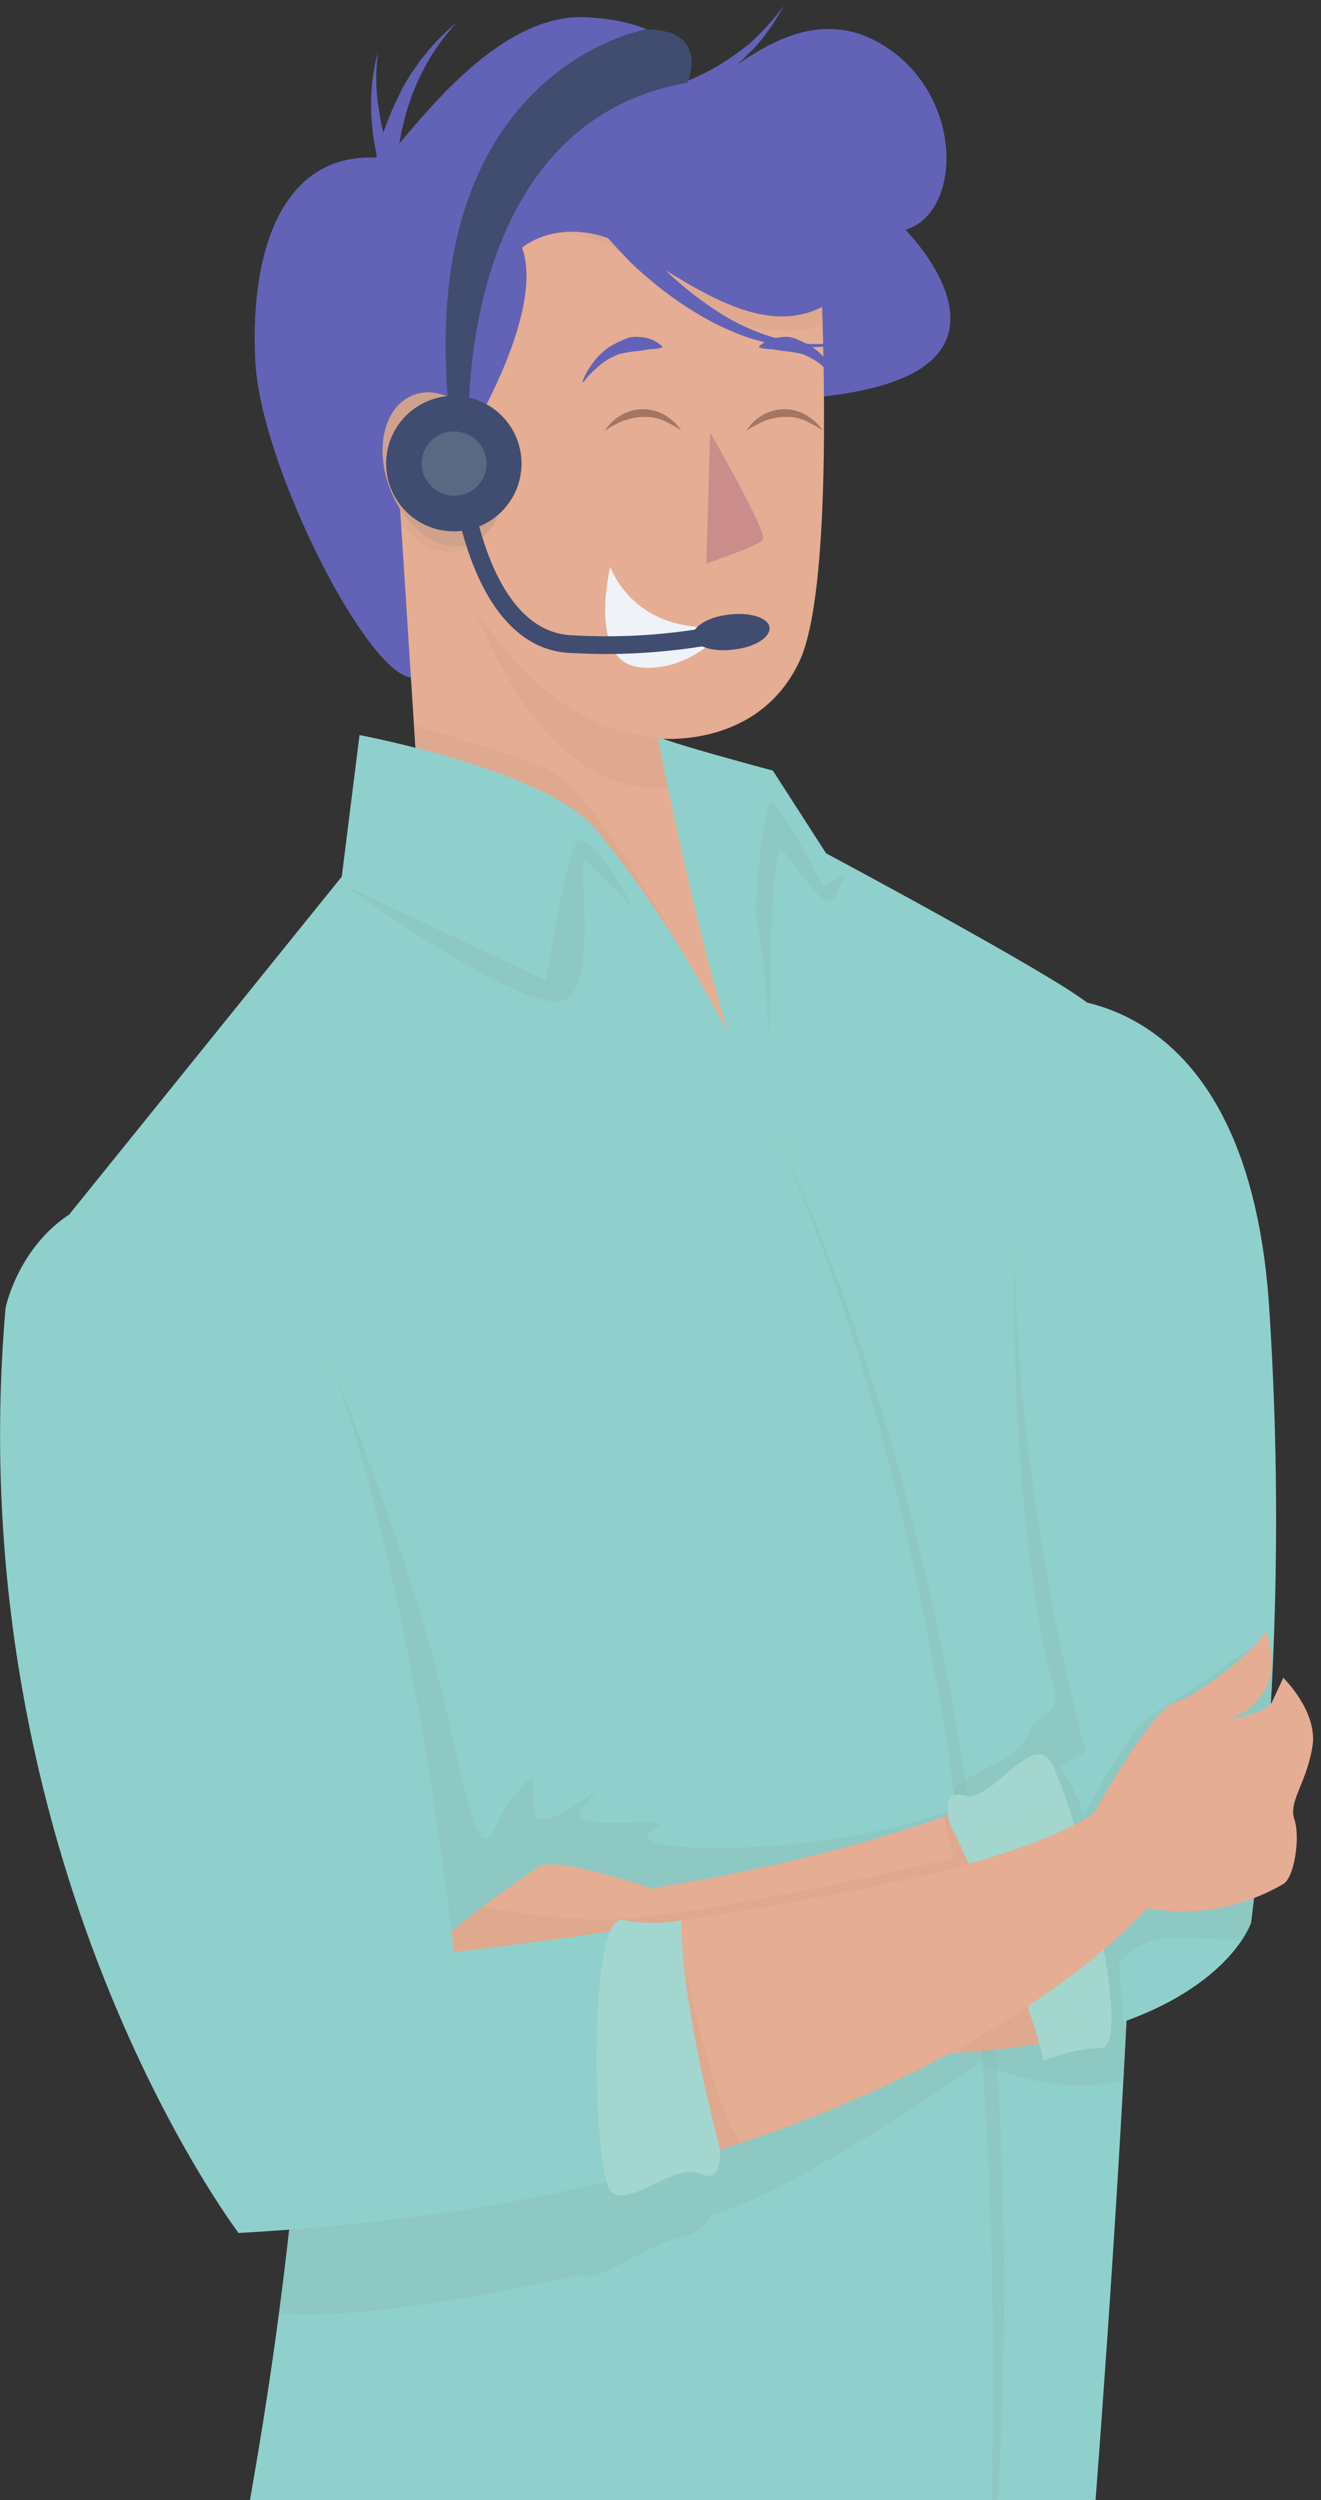 <?xml version="1.0" encoding="utf-8"?>
<!-- Generator: Adobe Illustrator 24.0.0, SVG Export Plug-In . SVG Version: 6.00 Build 0)  -->
<svg version="1.1" id="Layer_1" xmlns="http://www.w3.org/2000/svg" xmlns:xlink="http://www.w3.org/1999/xlink" x="0px" y="0px"
	 viewBox="0 0 238.1 450.3" style="enable-background:new 0 0 238.1 450.3;" xml:space="preserve">
<rect x="0" y="0" width="238.1" height="450.3" fill="#333333" stroke="none"/>
<style type="text/css">
	.st0{fill:#6263B7;}
	.st1{fill:#90D0CC;}
	.st2{clip-path:url(#SVGID_2_);}
	.st3{opacity:0.37;fill:#87BAB4;enable-background:new    ;}
	.st4{fill:#E5AD93;}
	.st5{clip-path:url(#SVGID_4_);}
	.st6{opacity:0.27;fill:#D0A18C;enable-background:new    ;}
	.st7{clip-path:url(#SVGID_6_);}
	.st8{clip-path:url(#SVGID_8_);}
	.st9{clip-path:url(#SVGID_10_);}
	.st10{fill:#A3D6CE;}
	.st11{clip-path:url(#SVGID_12_);}
	.st12{opacity:0.56;fill:#A3D6CE;enable-background:new    ;}
	.st13{clip-path:url(#SVGID_14_);}
	.st14{fill:#D0A18C;}
	.st15{fill:#404C70;}
	.st16{fill:#A57563;}
	.st17{fill:#EFF3F8;}
	.st18{fill:#CB8D8B;}
	.st19{fill:#596984;}
</style>
<title>men_1</title>
<g>
	<g id="Layer_2_1_">
		<g id="OBJECTS">
			<path class="st0" d="M163.2,41.4c10.6-3.2,10.6-25.5-5.3-34c-9.8-5.2-18.9,0-25.1,4.3l1-0.9c0.5-0.5,1-1,1.5-1.5l0.7-0.7l0.7-0.8
				c1.8-2.1,3.3-4.4,4.6-6.8c-1.6,2.2-3.4,4.2-5.4,6.1l-0.7,0.7l-0.8,0.6c-0.5,0.4-1,0.8-1.6,1.2c-1.1,0.8-2.2,1.5-3.3,2.2
				c-1.7,1-3.5,1.9-5.4,2.7C123,10.7,121.4,4,105.8,3.1C91.2,2.3,78.2,18.6,72,25.8v-0.2c0.5-2.6,1.1-5.2,2-7.7
				c0.4-1.3,1-2.5,1.5-3.7c0.3-0.6,0.6-1.2,0.9-1.8l0.5-0.9l0.5-0.9c1.4-2.3,3-4.5,4.9-6.5c-2.1,1.7-4.1,3.7-5.8,5.9l-0.7,0.8
				l-0.6,0.9c-0.4,0.6-0.8,1.1-1.2,1.7c-0.7,1.2-1.5,2.4-2,3.6c-1.1,2.2-2.1,4.5-2.9,6.9c-0.2-0.8-0.4-1.5-0.5-2.3
				c-0.2-0.8-0.2-1.3-0.3-2l-0.2-1l-0.1-1c-0.3-2.7-0.2-5.5,0.1-8.2c-0.7,2.7-1.1,5.4-1.2,8.2v1v1c0,0.7,0,1.4,0.1,2
				c0.1,1.4,0.2,2.8,0.5,4.2c0.1,0.8,0.3,1.5,0.4,2.3l-0.1,0.3C51.9,27.6,45,43.3,46,64.9c1.3,27.7,42.6,96.8,28.7,26.6L95.1,67
				c0,0,41.5,9.6,64.9,2.1S163.2,41.4,163.2,41.4z"/>
			<path class="st1" d="M118,132.4c1,1,21.3,6.4,21.3,6.4l9.6,14.9c0,0,41,21.9,47.3,27.1c11.4,9.5,14,102.3,1.2,270.4h-44.3
				L101,205.8L118,132.4z"/>
			<g>
				<g>
					<defs>
						<path id="SVGID_1_" d="M118,132.4c1,1,21.3,6.4,21.3,6.4l9.6,14.9c0,0,41,21.9,47.3,27.1c11.4,9.5,14,102.3,1.2,270.4h-44.3
							L101,205.8L118,132.4z"/>
					</defs>
					<clipPath id="SVGID_2_">
						<use xlink:href="#SVGID_1_"  style="overflow:visible;"/>
					</clipPath>
					<g class="st2">
						<path class="st3" d="M148.3,159.6c0,0-8.5-17-9.6-14.9s-3.2,19.2-2.1,22.3s2.1,21.3,2.1,21.3s0-36.2,2.1-35.1
							c2.1,1.1,7.5,11.7,9.6,8.5l2.1-4.3L148.3,159.6z"/>
						<path class="st3" d="M182.9,223.4c0,0-1.5,41.5,5.9,76.6c0,0,3.2,7.5,0,8.5c-3.2,1.1-3.2,5.3-6.4,7.5
							c-3.2,2.1-11.4,5.1-11,7.9c0.4,2.7,13.1,4.9,13.1,4.9l12.8-2.1l5.3-10.6l-2.1-26.6L182.9,223.4"/>
						<path class="st3" d="M132.4,190.1c0,0,59.5,95,46.8,270.5l-41.5-17l-24.5-194.7L132.4,190.1"/>
						<path class="st3" d="M176.6,371.5c0,0,18.5,9.4,34.5-0.2s-4.3-24.5-4.3-24.5L167,364.4L176.6,371.5"/>
					</g>
				</g>
			</g>
			<path class="st4" d="M147.3,36.1c0,0,4.3,67-3.2,83S118.6,133,118.6,133s10.6,55.3,20.2,73.4l-63.9-71.3l-3.2-50L77,31.9
				C77,31.9,132.4,14.9,147.3,36.1z"/>
			<g>
				<g>
					<defs>
						<path id="SVGID_3_" d="M147.3,36.1c0,0,4.3,67-3.2,83S118.6,133,118.6,133s10.6,55.3,20.2,73.4l-63.9-71.3l-3.2-50L77,31.9
							C77,31.9,132.4,14.9,147.3,36.1z"/>
					</defs>
					<clipPath id="SVGID_4_">
						<use xlink:href="#SVGID_3_"  style="overflow:visible;"/>
					</clipPath>
					<g class="st5">
						<path class="st6" d="M140.9,126.6c0,0-29.8,22.3-55.3-17c0,0,13.8,40.4,40.4,30.9S140.9,126.6,140.9,126.6z"/>
						<path class="st6" d="M132.4,188.6c0,0-23.4-46-34.1-50.3s-30.9-9.6-30.9-9.6l6.4,33C73.9,161.7,127.1,200.5,132.4,188.6"/>
						<path class="st6" d="M98.3,41.4c1,1,9.6,0,14.9,5.3s23.4,18.1,38.3,10.6S142,43.6,142,43.6l-32-8.5L98.3,41.4z"/>
						<path class="st6" d="M70.3,88.3l1.4,5.3c0,0,6.4,9.6,13.8,4.3s-1-11.7-1-11.7L70.3,88.3"/>
					</g>
				</g>
			</g>
			<path class="st1" d="M64.8,132.4c0,0,34,6.4,42.6,17c8.5,10.6,76.6,90.1,71.3,301.8H44.9c2-11.8,18.9-102.3,6-162.4
				c-13-60.6-38.3-70.2-38.3-70.2l49-60.7L64.8,132.4z"/>
			<g>
				<g>
					<defs>
						<path id="SVGID_5_" d="M64.8,132.4c0,0,34,6.4,42.6,17c8.5,10.6,76.6,90.1,71.3,301.8H44.9c2-11.8,18.9-102.3,6-162.4
							c-13-60.6-38.3-70.2-38.3-70.2l49-60.7L64.8,132.4z"/>
					</defs>
					<clipPath id="SVGID_6_">
						<use xlink:href="#SVGID_5_"  style="overflow:visible;"/>
					</clipPath>
					<g class="st7">
						<path class="st3" d="M114.3,163.8c0,0-8.5-16-10.6-11.7s-5.3,24.5-5.3,24.5l-36.2-17.1c0,0,35.1,25.5,40.4,20.2
							s1-26.6,3.2-24.5L114.3,163.8z"/>
						<path class="st3" d="M59.6,245.6c0,0,15.3,36.3,21.7,66.1c6.4,29.8,6.4,18.1,10.6,12.8c4.3-5.3,4.3-6.4,4.3,1.1
							s17-8.5,9.6-1.1s19.2,1.1,11.7,5.3c-7.5,4.3,34.1,5.3,57.5-5.3c23.4-10.6-33,24.5-33,24.5l-54.3,11.7l-26.6-9.6
							C61.1,351.1,45.4,241.2,59.6,245.6"/>
						<path class="st3" d="M179,369.9c0,0-34.9,24.8-50.8,29.1c0,0-1,3.2-6.4,4.3c-5.4,1.1-14.9,8.5-17,6.4c0,0-54.3,12.8-62.8,4.2
							c-8.5-8.5,20.2-43.6,20.2-43.6S176.6,354.6,179,369.9"/>
					</g>
				</g>
			</g>
			<path class="st4" d="M177.4,324.5C150.2,335.4,118,340,118,340l-0.1,0.3c-3.2-1.1-17.8-5.9-20.7-4.1C94,338.3,77,350,78,352.2
				c1.1,2.1,7.5,11.7,7.5,11.7l28.5-11l-3.5,11.6c40.2,7.5,66.6,6.4,83.7,2.2C191.9,351.9,183.6,335.5,177.4,324.5z"/>
			<g>
				<g>
					<defs>
						<path id="SVGID_7_" d="M177.4,324.5C150.2,335.4,118,340,118,340l-0.1,0.3c-3.2-1.1-17.8-5.9-20.7-4.1
							C94,338.3,77,350,78,352.2c1.1,2.1,7.5,11.7,7.5,11.7l28.5-11l-3.5,11.6c40.2,7.5,66.6,6.4,83.7,2.2
							C191.9,351.9,183.6,335.5,177.4,324.5z"/>
					</defs>
					<clipPath id="SVGID_8_">
						<use xlink:href="#SVGID_7_"  style="overflow:visible;"/>
					</clipPath>
					<g class="st8">
						<path class="st6" d="M166.4,367.1c0-1.1,29.8-16,29.8-16l1,19.2l-14.9,2.1L166.4,367.1z"/>
						<path class="st6" d="M179.2,333l-0.9,0.2c-1.9-5.6-6-16.5-7.6-10.9c-1.3,4.4,0.1,9.2,1.4,12.3c-15.7,3.7-53,11.9-66.3,11.1
							c-17-1-23.4-3.2-27.7-6.4c-4.3-3.2-2.1,18.1-2.1,18.1l11.4,5.3l40.7-5.3l44.7-11.7l9.8-10.9L179.2,333z"/>
					</g>
				</g>
			</g>
			<path class="st1" d="M228.7,234.6c-4.3-59.6-42-54.8-42-54.8c-12.3,61.2,9,135.7,9,135.7c-5.8,3.5-11.9,6.5-18.3,9
				c6.2,11,14.5,27.4,16.9,42.1c26.8-6.5,31.2-20.3,31.2-20.3C230.1,309.2,231.2,271.8,228.7,234.6z"/>
			<g>
				<g>
					<defs>
						<path id="SVGID_9_" d="M228.7,234.6c-4.3-59.6-42-54.8-42-54.8c-12.3,61.2,9,135.7,9,135.7c-5.8,3.5-11.9,6.5-18.3,9
							c6.2,11,14.5,27.4,16.9,42.1c26.8-6.5,31.2-20.3,31.2-20.3C230.1,309.2,231.2,271.8,228.7,234.6z"/>
					</defs>
					<clipPath id="SVGID_10_">
						<use xlink:href="#SVGID_9_"  style="overflow:visible;"/>
					</clipPath>
					<g class="st9">
						<path class="st3" d="M226.8,295.8c0,0-14.6,10.6-18.9,12.8S195.4,327,195.4,327s-5.6-16.3-9.9-8.8
							c-4.3,7.4,11.5,47.6,11.5,47.6l5.4,4.1c0.1-5.5-0.2-11-0.7-16.5c2.4-2.7,5.8-4.3,9.4-4.4c7.5,0,19.2,1,19.2,1l12.8-44.7
							L226.8,295.8z"/>
					</g>
				</g>
			</g>
			<path class="st10" d="M188.1,371.2c3.3-1.4,6.8-2.2,10.4-2.3c6.5-0.3-6-49.8-9.9-52.5s-10.1,8.3-14.8,7s-2.5,5.3-2.5,5.3
				S184.5,355.3,188.1,371.2z"/>
			<g>
				<g>
					<defs>
						<path id="SVGID_11_" d="M188.1,371.2c3.3-1.4,6.8-2.2,10.4-2.3c6.5-0.3-6-49.8-9.9-52.5s-10.1,8.3-14.8,7s-2.5,5.3-2.5,5.3
							S184.5,355.3,188.1,371.2z"/>
					</defs>
					<clipPath id="SVGID_12_">
						<use xlink:href="#SVGID_11_"  style="overflow:visible;"/>
					</clipPath>
					<g class="st11">
						<path class="st12" d="M169.6,334.1c2.1-2.1,21.7-6.4,24.7-8.5s6.9,21.8,6,25.3s-7.8,7.7-7.5,8.8c0.3,1.1,1.3,7.5-0.8,4.3
							s-0.1-3.2-6.4-0.5C179.2,366,169.6,334.1,169.6,334.1z"/>
					</g>
				</g>
			</g>
			<path class="st4" d="M231.3,302.2l-2,4.3c-0.9,2.1-7.6,3.2-7.6,3.2c4.6-2,6.5-5,7.2-7.7c0.6-2.8,0.3-5.7-0.9-8.3
				c0,2.1-11.7,11.7-16,12.8s-14.9,20.2-14.9,20.2c-15.8,10.1-51.4,15.6-80.3,20.2c0,12.7,0.9,30,5.2,42.7
				c60.8-17.5,84.7-45.9,84.7-45.9c8.4,1.5,17.1,0,24.5-4.3c2.1-1,3.2-8.5,2.1-11.7s2.1-6.4,3.2-12.8
				C237.8,308.5,231.3,302.2,231.3,302.2z"/>
			<g>
				<g>
					<defs>
						<path id="SVGID_13_" d="M231.3,302.2l-2,4.3c-0.9,2.1-7.6,3.2-7.6,3.2c4.6-2,6.5-5,7.2-7.7c0.6-2.8,0.3-5.7-0.9-8.3
							c0,2.1-11.7,11.7-16,12.8s-14.9,20.2-14.9,20.2c-15.8,10.1-51.4,15.6-80.3,20.2c0,12.7,0.9,30,5.2,42.7
							c60.8-17.5,84.7-45.9,84.7-45.9c8.4,1.5,17.1,0,24.5-4.3c2.1-1,3.2-8.5,2.1-11.7s2.1-6.4,3.2-12.8
							C237.8,308.5,231.3,302.2,231.3,302.2z"/>
					</defs>
					<clipPath id="SVGID_14_">
						<use xlink:href="#SVGID_13_"  style="overflow:visible;"/>
					</clipPath>
					<g class="st13">
						<path class="st6" d="M121.7,345.8c0,0,6.4,35.1,12.8,41.5c6.4,6.4-8.5,4.3-8.5,4.3l-7.4-11.7
							C118.5,379.8,115.4,343.6,121.7,345.8"/>
					</g>
				</g>
			</g>
			<path class="st1" d="M81.8,351.6c0,0-13.8-129.8-44.7-136.2C6.3,209,1,235.6,1,235.6c-8.6,100,42,166.6,42,166.6
				c32-1.8,58-6.5,79.1-12.6c-4.2-12.7-5.2-30-5.2-42.7C97.1,349.9,81.8,351.6,81.8,351.6z"/>
			<path class="st10" d="M122.8,345.9c-3.5,0.6-7.1,0.6-10.6-0.1c-6.4-1-5.3,45.8-2.1,48.9c3.2,3.2,11.7-5.3,16-3.2
				c4.3,2.1,3.7-4.3,3.7-4.3S122.7,360.9,122.8,345.9z"/>
			<path class="st0" d="M142.4,61.5c-2.1-0.4-4.1-1-6.1-1.8s-3.9-1.7-5.7-2.8c-3.6-2.2-7-4.8-10.1-7.7l-0.5-0.5
				c10.6,6.5,23.2,13.7,33.6,2.3c12.8-13.8-6.4-27.7-6.4-27.7L109,15.9l-30.9,8.6L66.4,36.1l2.1,43.6l3.2,9.8l12.8-10.9
				c0,0,13.8-22.3,9.6-34c0,0,5.9-5.1,15.5-1.7c1.3,1.5,2.6,2.8,3.9,4.2c1.6,1.6,3.3,3,5,4.4c3.5,2.8,7.2,5.2,11.2,7.2
				c2,0.9,4,1.8,6.1,2.4c2.1,0.6,4.3,1.1,6.5,1.3s4.4,0.2,6.6,0c2.2-0.3,4.3-0.7,6.4-1.4c-2.1,0.5-4.2,0.8-6.4,0.9
				C146.7,62.1,144.5,61.9,142.4,61.5z"/>
			<path class="st14" d="M89.1,80.8c3,7.4,1.2,15-4,17.1s-11.8-2.2-14.7-9.6c-3-7.4-1.2-15,4-17.1C79.5,69.1,86.1,73.4,89.1,80.8z"
				/>
			<path class="st15" d="M84.5,78.7c0,0-3.2-56.4,39.4-63.8c0,0,4.3-9.6-7.5-9.6c0,0-44.7,7.7-34.6,75.7L84.5,78.7z"/>
			<circle class="st15" cx="81.8" cy="83.5" r="12.2"/>
			<path class="st16" d="M109,77.6c0.7-1.1,1.7-2.1,2.9-2.8c1.2-0.7,2.6-1.1,4-1.1s2.8,0.4,4,1.1c0.6,0.4,1.1,0.8,1.6,1.2
				c0.5,0.5,0.9,1,1.3,1.5c-0.6-0.3-1.1-0.7-1.7-1l-0.8-0.4l-0.4-0.2l-0.4-0.2l-0.9-0.3l-0.9-0.2c-0.3-0.1-0.6-0.1-0.9-0.1
				s-0.6,0-0.9,0c-1.2,0-2.4,0.3-3.6,0.7C111.1,76.3,110,76.9,109,77.6z"/>
			<path class="st16" d="M134.5,77.6c0.7-1.1,1.7-2.1,2.9-2.8c1.2-0.7,2.6-1.1,4-1.1s2.8,0.4,4,1.1c0.6,0.4,1.1,0.8,1.6,1.2
				c0.5,0.5,0.9,1,1.3,1.5c-0.6-0.3-1.1-0.7-1.7-1l-0.8-0.4l-0.4-0.2l-0.4-0.2c-0.3-0.1-0.6-0.2-0.9-0.3l-0.9-0.2
				c-0.3-0.1-0.6-0.1-0.9-0.1c-0.3,0-0.6,0-0.9,0c-1.2,0-2.4,0.3-3.6,0.7C136.7,76.3,135.5,76.9,134.5,77.6z"/>
			<path class="st0" d="M105,68.7c0.5-1.4,1.3-2.6,2.2-3.8c1-1.2,2.1-2.2,3.5-2.9c0.7-0.4,1.4-0.7,2.1-1c0.8-0.3,1.5-0.4,2.3-0.3
				c1.6,0,3.1,0.6,4.3,1.7l-0.1,0.2c-0.7,0.2-1.4,0.3-2.2,0.3c-0.7,0.1-1.3,0.2-1.9,0.3c-1.3,0.1-2.5,0.3-3.7,0.6
				c-1.2,0.5-2.4,1.1-3.4,2c-1.1,0.9-2.1,1.9-2.9,3L105,68.7z"/>
			<path class="st0" d="M151.2,68.7c-0.5-1.4-1.3-2.6-2.2-3.8c-1-1.2-2.1-2.2-3.5-2.9c-0.7-0.4-1.4-0.7-2.1-1
				c-0.8-0.3-1.6-0.4-2.3-0.3c-1.6,0.1-3.1,0.6-4.3,1.7l0.1,0.2c0.7,0.2,1.4,0.3,2.2,0.3c0.7,0.1,1.3,0.2,1.9,0.3
				c1.3,0.1,2.5,0.3,3.7,0.6c1.2,0.5,2.4,1.1,3.4,2c1.1,0.9,2.1,1.9,2.9,3L151.2,68.7z"/>
			<path class="st17" d="M110,102.1c0,0,4.3,12.8,21.3,10.6c0,0-6.4,8.5-16,7.5C105.8,119.1,110,102.1,110,102.1z"/>
			<path class="st15" d="M109.2,117.8c-2.2,0-4.5-0.1-6.8-0.2c-17-1.2-20.4-28-20.6-29.1l3.2-0.4c0,0.2,3.2,25.3,17.7,26.3
				c9.5,0.6,19-0.1,28.2-2l0.8,3.1C124.3,117,116.8,117.8,109.2,117.8z"/>
			<path class="st15" d="M138.7,113c0.2,1.8-2.7,3.6-6.5,4c-3.8,0.5-7-0.6-7.3-2.3s2.7-3.6,6.5-4C135.2,110.2,138.5,111.3,138.7,113
				z"/>
			<path class="st18" d="M128,77.9c0,0,10.5,18.2,9.5,19.3c-0.9,1.2-10.2,4.3-10.2,4.3L128,77.9z"/>
			<path class="st19" d="M87.7,83.5c0,3.2-2.6,5.8-5.8,5.8S76,86.7,76,83.5s2.6-5.8,5.8-5.8S87.7,80.2,87.7,83.5L87.7,83.5z"/>
		</g>
	</g>
</g>
</svg>
